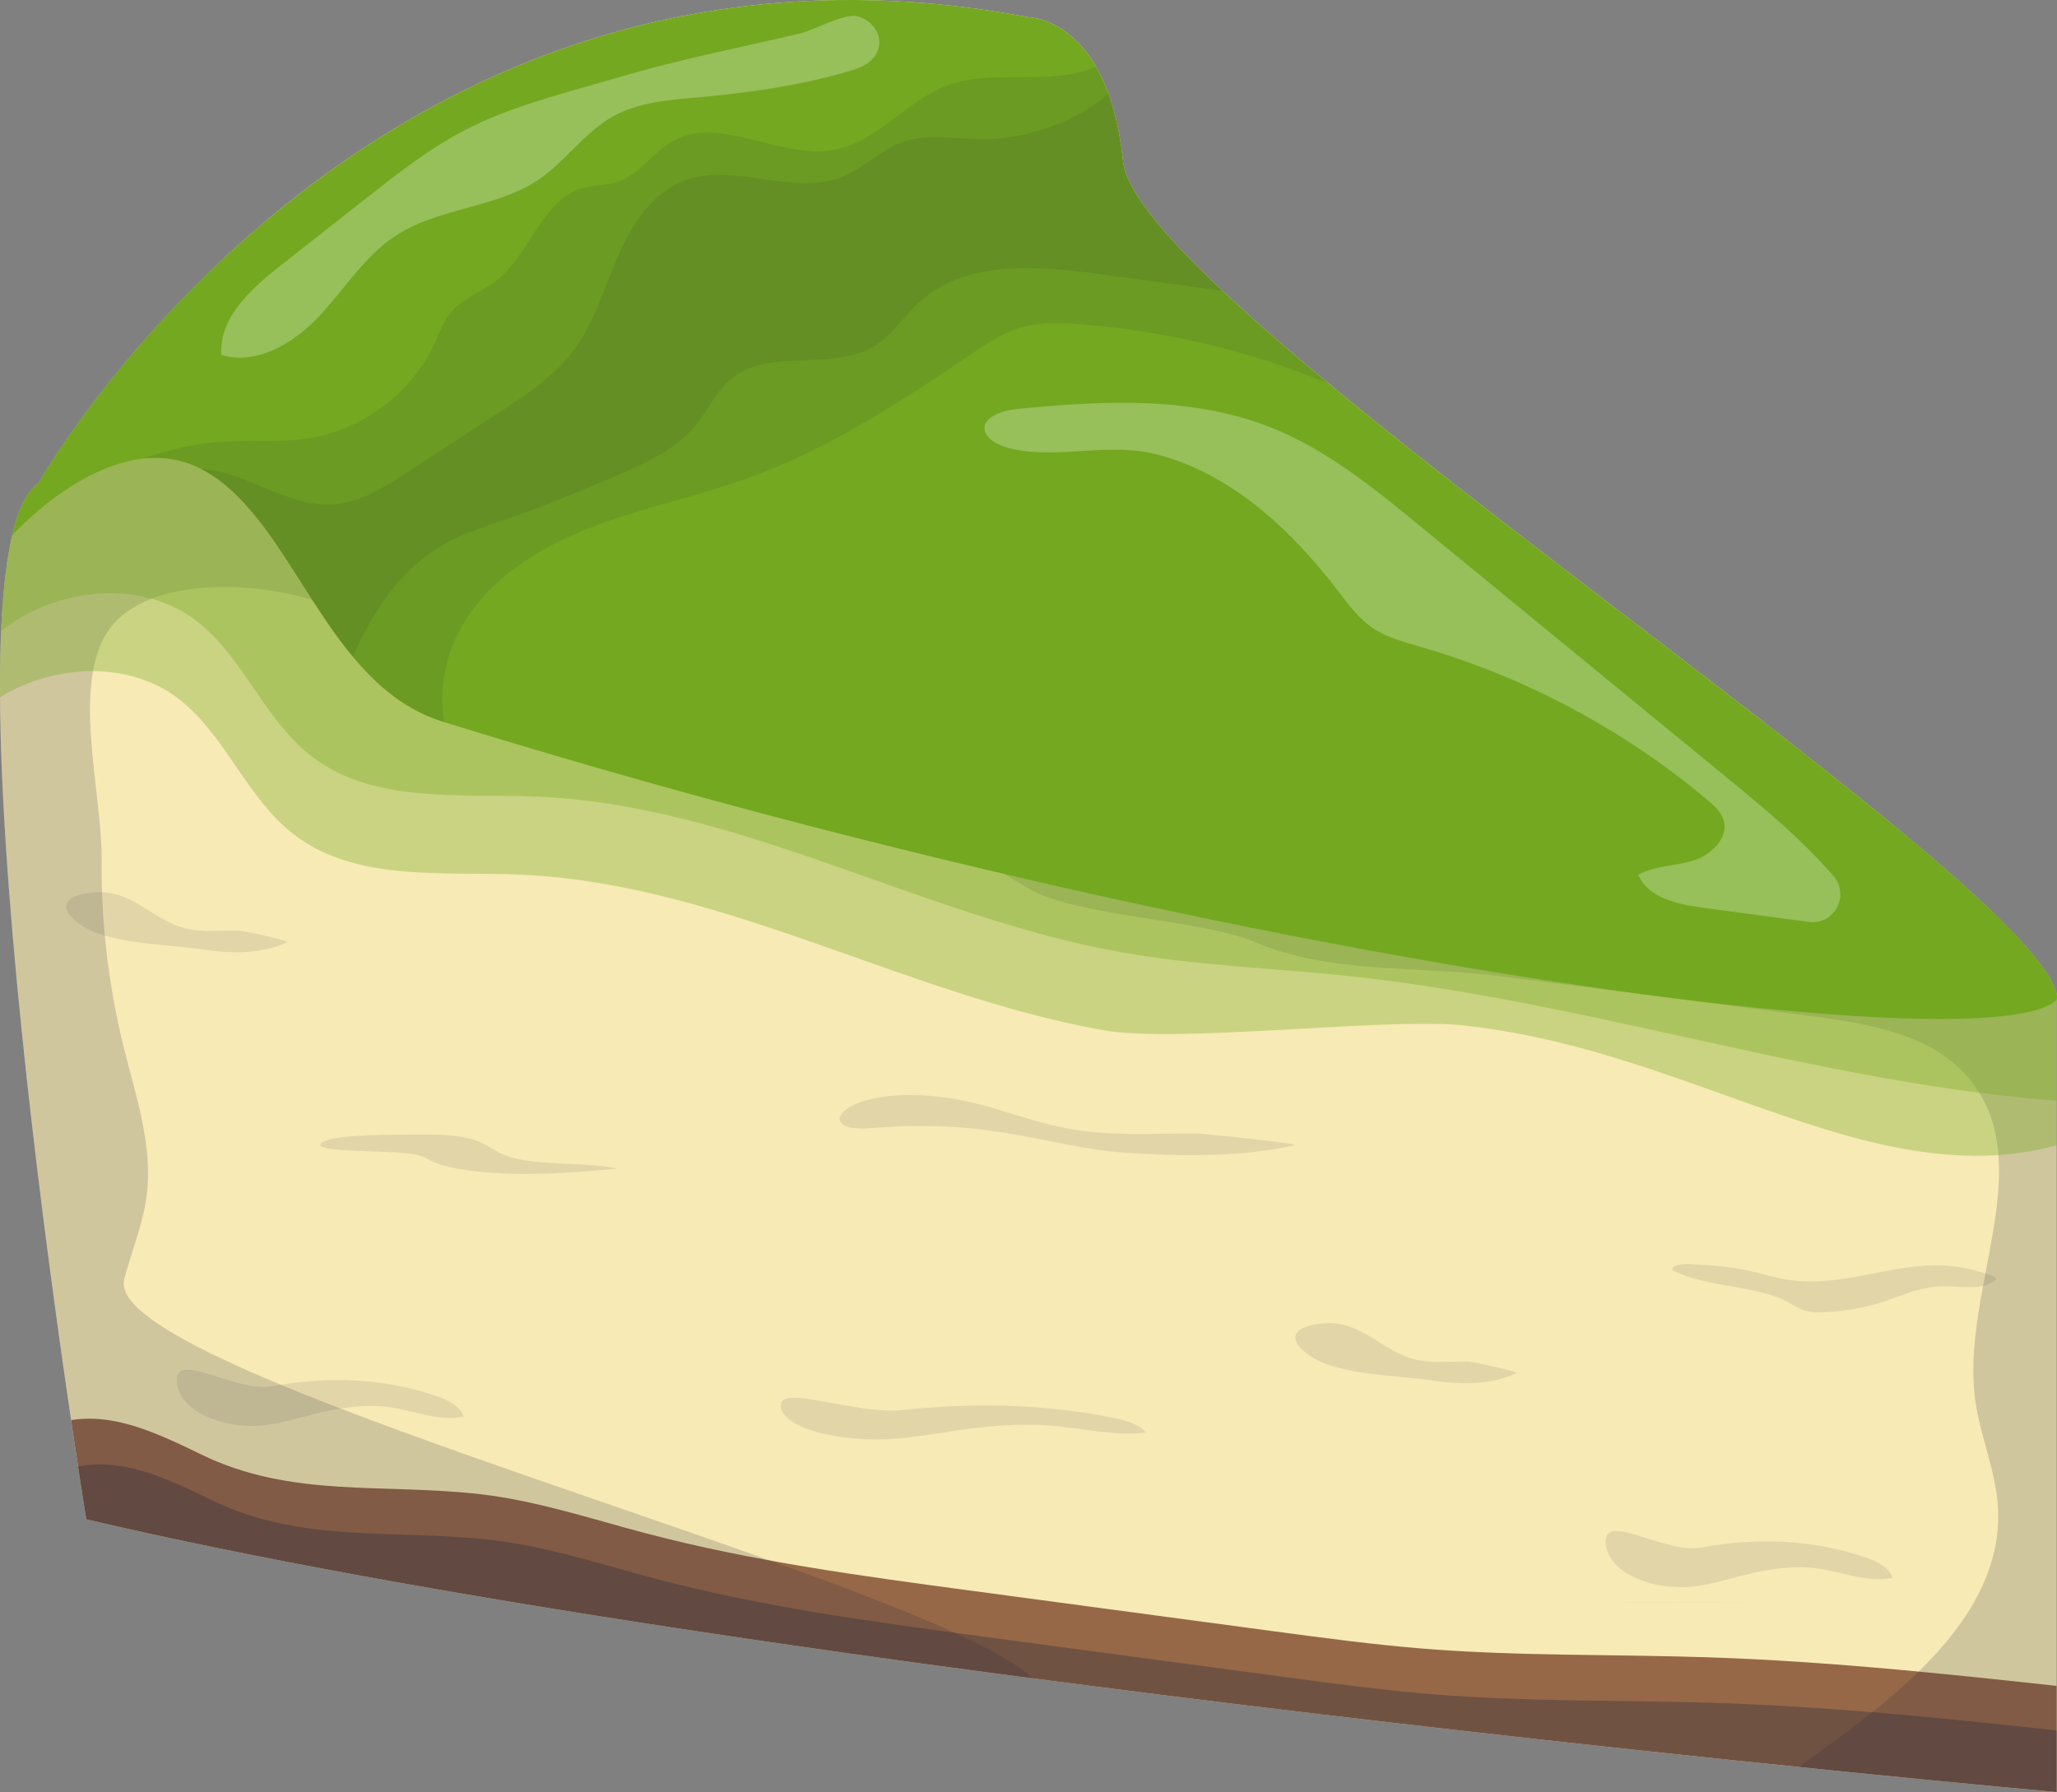 <?xml version="1.0" encoding="UTF-8"?>
<svg id="a" data-name="Layer 1" xmlns="http://www.w3.org/2000/svg" xmlns:xlink="http://www.w3.org/1999/xlink" viewBox="0 0 750 653.4">
  <rect x="0" y="0" width="750" height="653.4" fill="#808080" stroke="none"/>
  <defs>
    <clipPath id="b">
      <path d="M749.87,362.4c-11.43-46.46-334.93-250.94-340.37-303.53-5.44-52.59-34.56-52.59-34.56-52.59C135.45-39.06,14.07,176.13,14.07,176.13c-39.77,27.34,17.4,377.84,17.4,377.84,243.61,57.17,718.39,99.43,718.39,99.43v-288.87c.17-.67.19-1.38,0-2.14Z" fill="#f7eab5"/>
    </clipPath>
    <clipPath id="c">
      <path d="M4.46,195.19s37.56-42.17,70.37-23.42c32.81,18.75,43.66,78.05,86.71,91.4,286.86,88.97,564.89,124.8,588.32,101.36C773.3,341.1,470.89,48.52,440.43,0c-30.47-48.52-86.71-69.62-140.61-62.58C245.91-55.55-35.32,103.81-35.32,103.81L4.46,195.19Z" fill="#73a820"/>
    </clipPath>
  </defs>
  <g>
    <path d="M749.87,362.4c-11.43-46.46-334.93-250.94-340.37-303.53-5.44-52.59-34.56-52.59-34.56-52.59C135.45-39.06,14.07,176.13,14.07,176.13c-39.77,27.34,17.4,377.84,17.4,377.84,243.61,57.17,718.39,99.43,718.39,99.43v-288.87c.17-.67.19-1.38,0-2.14Z" fill="#f7eab5"/>
    <g clip-path="url(#b)">
      <path d="M175.22,544.82c20.46,2.39,40.16,8.94,60.07,14.2,38.95,10.28,78.99,15.65,118.92,21,36.96,4.95,73.92,9.9,110.87,14.86,18.03,2.42,36.07,4.83,54.21,6.28,34.66,2.76,69.51,1.97,104.26,3.15,46.14,1.57,92.07,6.63,137.96,11.69,4.25,16.97,25.04,30,20.16,46.8-3.01,10.35-14.51,15.34-24.8,18.55-41.1,12.8-84,18.6-126.66,24.32-41.1,5.51-82.53,11-123.91,8.24-32.47-2.17-64.37-9.38-96.08-16.69-110.51-25.48-220.69-52.41-330.49-80.78-31.17-8.05-130.1-45.44-75.17-88.76,23.55-18.57,45.25-8.84,68.73,2.62,32.98,16.1,66.72,10.42,101.93,14.53Z" fill="#966848"/>
      <path d="M45.28,466.43c2.68-10.15,6.82-19.96,8.18-30.37,2.38-18.18-3.88-36.21-8.3-54-5.58-22.47-8.31-45.66-8.1-68.81.22-24.47-11.43-64.29,2.98-84.07,14.42-19.77,57.21-17.51,79.86-8.26,7.97,3.26,14.81,8.79,22.59,12.47,14.08,6.65,30.2,6.81,45.75,7.61,77.18,3.95,120.2,43.67,186.75,82.97,17.16,10.13,63.99,11.51,82.28,19.42,27.31,11.8,60.17,8.75,89.68,12.54,37.71,4.84,75.42,9.68,113.13,14.52,21.46,2.75,45.16,6.73,58.58,23.7,24.69,31.26-3.85,76.87,1.52,116.34,1.78,13.07,7.39,25.47,8.26,38.63,2.39,36.25-30.1,64.1-59.41,85.56-22.05,16.14-44.11,32.28-66.16,48.42,42.89,11.23,86.37,22.54,130.71,22.35,44.33-.2,90.37-13.24,121.7-44.61,30.88-30.92,43.74-75.1,53.98-117.58,9.98-41.43,18.26-86.55.83-125.44-15.14-33.76-47.26-56.78-80.29-73.45-47.9-24.17-100.47-38.41-153.72-45.01-51.44-6.38-104.46-5.92-153.4-22.98-37.81-13.18-71.3-36.22-107.35-53.66-46.03-22.27-96.35-35.47-140.43-61.38-28.84-16.95-54.63-39.14-85.01-53.16-68.81-31.78-154.02-15.58-214.17,30.54-16.74,12.83-32.11,28.15-41.44,47.06-9.55,19.35-12.24,41.3-14.02,62.81-5.88,71.23-3.22,143.16,7.91,213.76,5.79,36.76,14.02,73.59,30.64,106.89,10.53,21.1,97.72,127.22,114.66,69.7,5.86-19.88,313.16-3.49,306.91-21.83-11.62-34.06-344.64-114.42-335.07-150.66Z" fill="#23253a" opacity=".18"/>
      <path d="M-24.18,285.79c9.14-37.1,62.12-54.2,91.22-29.45,15.91,13.53,23.51,35.13,40.06,47.88,22.37,17.23,53.62,13.54,81.84,14.66,73.69,2.93,140.54,43.74,213.13,56.72,27.56,4.93,103.44-4.69,131.28-1.73,97.96,10.4,168.66,80.31,250.04,28.83,13.55-20.69-.03-21.3-16.24-39.98-16.21-18.68-39.49-29.4-62.03-39.58-116.31-52.55-232.62-105.1-348.93-157.65-37.61-16.99-75.46-34.07-115.47-44.18-56.83-14.35-116.18-14.21-174.8-13.98-28.77.11-60.79,1.52-81.04,21.96-23.84,24.06-20.6,63.1-14.78,96.46,1.76,10.09,7.46,23.03,17.52,21.1-16.4,10.62-21.68,22.07-11.82,38.94Z" fill="#73a820" opacity=".34"/>
      <path d="M-17.67,257.37c9.14-37.1,62.12-54.2,91.22-29.45,15.91,13.53,23.51,35.13,40.06,47.88,22.37,17.23,53.62,13.54,81.84,14.66,73.69,2.93,140.54,43.74,213.13,56.72,27.56,4.93,55.66,5.78,83.5,8.74,97.96,10.4,192.81,46.8,291.32,46.78,13.55-20.69,6.47-49.72-9.74-68.39-16.21-18.68-39.49-29.4-62.03-39.58-116.31-52.55-232.62-105.1-348.93-157.65-37.61-16.99-75.46-34.07-115.47-44.18-56.83-14.35-116.18-14.21-174.8-13.98-28.77.11-60.79,1.52-81.04,21.96-23.84,24.06-20.6,63.1-14.78,96.46,1.76,10.09,7.46,23.03,17.52,21.1-16.4,10.62-21.68,22.07-11.82,38.94Z" fill="#73a820" opacity=".34"/>
      <g>
        <path d="M4.46,195.19s37.56-42.17,70.37-23.42c32.81,18.75,43.66,78.05,86.71,91.4,286.86,88.97,564.89,124.8,588.32,101.36C773.3,341.1,470.89,48.52,440.43,0c-30.47-48.52-86.71-69.62-140.61-62.58C245.91-55.55-35.32,103.81-35.32,103.81L4.46,195.19Z" fill="#73a820"/>
        <g clip-path="url(#c)">
          <path d="M53.59,177.17c8.38-8.66,22.7-7.11,33.99-2.87,11.28,4.24,22.48,10.63,34.49,9.62,9.53-.8,17.98-6.18,25.99-11.4,11.15-7.26,22.29-14.53,33.44-21.79,10.26-6.69,20.75-13.59,28.01-23.46,7.46-10.15,10.89-22.6,15.93-34.14,5.04-11.54,12.64-23.07,24.48-27.38,18.09-6.59,39.19,5.93,57.06-1.22,8.01-3.2,14.24-10.02,22.4-12.84,8.53-2.95,17.85-1.12,26.87-.92,17.59.39,35.24-5.8,48.73-17.09,3.88-3.25,9.73-6.95,13.31-3.37,1.15,1.15,1.63,2.8,2,4.39,2.48,10.88,1.35,22.62,5.79,32.85,3.53,8.14,10.2,14.43,16.69,20.48,23.45,21.84,46.9,43.68,70.35,65.52-36.76-20.07-77.82-32.22-119.58-35.37-6.95-.52-14.05-.79-20.76,1.07-7.2,1.99-13.5,6.29-19.67,10.49-25.48,17.31-51.65,34.22-80.63,44.66-18.09,6.52-37.06,10.42-55.07,17.16-18.01,6.74-35.56,16.81-46.48,32.64-10.93,15.83-13.73,38.32-2.85,54.18,3.49,5.08,8.26,9.46,10.23,15.3-29.16-4.25-56.86-18.03-77.83-38.73-14.59-14.39-26.18-37.32-15.29-54.68-11.85.17-25.49-8.32-35.48-14.7-1.19-.76-2.51-1.72-2.63-3.12s5.89-6.53,6.55-5.28Z" fill="#23253a" opacity=".1"/>
          <path d="M30.63,187.89c2.92-9.04,11.47-16.8,20.67-20.28,10.54-3.99,21.72-6.28,32.98-6.74,8.92-.36,17.91.41,26.76-.77,20.47-2.72,39.12-16.53,47.68-35.32,1.7-3.74,3.08-7.72,5.7-10.89,4.25-5.13,11.05-7.28,16.34-11.33,12.59-9.64,16.66-29.82,31.95-34.03,4.12-1.13,8.55-.86,12.61-2.22,7.76-2.6,12.45-10.5,19.54-14.59,17.66-10.17,39.81,6.82,59.8,2.85,15.41-3.06,25.87-17.8,40.58-23.31,18.35-6.88,40.77,1.46,57.53-8.69,7.08-4.29,14.14-11.91,21.98-9.28,5.23,1.75,7.9,7.41,9.99,12.52,11.4,27.78,22.8,55.55,34.2,83.33-22.73-3.08-45.46-6.16-68.19-9.23-22.87-3.1-49.16-5.18-66,10.6-5.24,4.91-9.16,11.29-15.17,15.23-15.57,10.2-39.24.58-53.39,12.67-5.07,4.33-7.85,10.71-11.98,15.93-7.72,9.74-19.66,14.96-31.1,19.8-12.1,5.12-24.21,10.25-36.63,14.54-8.28,2.86-16.77,5.38-24.4,9.69-22.97,12.95-34.37,39.49-41.67,64.83-1.34,4.66-3.08,9.93-7.52,11.89-4.56,2.01-9.8-.46-13.94-3.24-17.86-11.98-30.88-30.96-35.63-51.93-7.87-1.59-13.3-10.27-20.54-13.74-8.75-4.2-14.6-5.05-12.91-15.12.18-1.07.44-2.12.78-3.16Z" fill="#23253a" opacity=".1"/>
        </g>
      </g>
      <path d="M179.11,561.49c20.46,2.39,40.16,8.94,60.07,14.2,38.95,10.28,78.99,15.65,118.92,21,36.96,4.95,73.92,9.9,110.87,14.86,18.03,2.42,36.07,4.83,54.21,6.28,34.66,2.76,69.51,1.97,104.26,3.15,46.14,1.57,92.07,6.63,137.96,11.69,4.25,16.97,25.04,30,20.16,46.8-3.01,10.35-14.51,15.34-24.8,18.55-41.1,12.8-84,18.6-126.66,24.32-41.1,5.51-82.53,11-123.91,8.24-32.47-2.17-64.37-9.38-96.08-16.69-110.51-25.48-220.69-52.41-330.49-80.78-31.17-8.05-130.1-45.44-75.17-88.76,23.55-18.57,45.25-8.84,68.73,2.62,32.98,16.1,66.72,10.42,101.93,14.53Z" fill="#23253a" opacity=".33"/>
    </g>
  </g>
  <path d="M422.76,165.93c26.64,7.29,48.03,27.28,64.83,49.2,3.79,4.95,7.51,10.12,12.64,13.67,5.29,3.66,11.67,5.31,17.85,7.1,38.25,11.08,74.13,30.25,104.6,55.9,2.36,1.99,4.8,4.18,5.72,7.13,2.05,6.59-4.53,12.87-11.13,14.88-6.6,2.01-13.93,1.8-19.96,5.16,3.63,8.43,14.26,10.76,23.36,11.98l38.83,5.21c9.25,1.24,15.11-9.61,9.04-16.69-11.45-13.35-25.35-24.83-39.03-36.04-37.22-30.53-74.44-61.05-111.66-91.58-16.87-13.84-34.1-27.89-54.37-35.96-28.76-11.45-60.88-9.83-91.69-6.88-17.29,1.66-16.46,12.01-1.63,14.92,16.96,3.33,34.83-2.87,52.61,2Z" fill="#fff" opacity=".26"/>
  <path d="M229.98,26.93c-5.77,1.65-11.53,3.3-17.3,4.95-14.52,4.16-29.15,8.35-42.59,15.25-13.24,6.79-25.02,16.05-36.72,25.25-10.47,8.23-20.93,16.46-31.4,24.7-10.59,8.33-22.24,18.92-21.27,32.35,12.96,3.87,26.52-4.35,35.77-14.22,9.25-9.87,16.54-21.9,27.86-29.3,15.72-10.28,36.67-9.94,52.2-20.51,9.72-6.62,16.54-17.04,26.78-22.83,9.51-5.38,20.84-6.14,31.72-7.11,18.29-1.64,36.56-4.26,54.19-9.4,3.39-.99,6.95-2.19,9.22-4.9,5.05-6.02.63-13.93-6.17-15.28-4.75-.94-15.44,5.07-20.35,6.24-20.7,4.96-41.4,8.92-61.94,14.8Z" fill="#fff" opacity=".26"/>
  <path d="M153.08,413.67c4.7,0,9.59.07,13.74.62,11.96,1.61,11.82,6.19,22.24,8.38,10,2.1,26.22,1.28,36.15,3.4-11.57,1.15-23.78,2.12-36.2,1.96-12.42-.17-25.18-1.67-31.08-4.43-1.99-.93-3.29-2.02-6.6-2.67-2.26-.44-5.15-.62-7.94-.78-10.66-.62-31.72-.38-25.5-3.86,4.87-2.73,26.14-2.6,35.19-2.61Z" fill="#23253a" opacity=".1"/>
  <path d="M552.96,500.65c-9.15,4.4-20.32,4.25-30.64,2.72-12.84-1.9-34.56-2.03-44.53-8.88-9.14-6.27-6.48-11.15,5.24-11.99,13.64-.98,20.92,10.41,33.2,13.25,6.33,1.46,12.96.56,19.4.73,1.66.04,18.14,3.78,17.34,4.17Z" fill="#23253a" opacity=".1"/>
  <path d="M104.76,343.51c-9.15,4.4-20.32,4.25-30.64,2.72-12.84-1.9-34.56-2.03-44.53-8.88-9.14-6.27-6.48-11.15,5.24-11.99,13.64-.98,20.92,10.41,33.2,13.25,6.33,1.46,12.96.56,19.4.73,1.66.04,18.14,3.78,17.34,4.17Z" fill="#23253a" opacity=".1"/>
  <path d="M472.25,417.5c-18.81,4.4-41.75,4.25-62.95,2.72-26.37-1.9-47.65-12.63-91.5-8.88-19.72,1.69-13.31-11.15,10.76-11.99,28.03-.98,42.99,10.41,68.21,13.25,13,1.46,26.62.56,39.85.73,3.42.04,37.27,3.78,35.63,4.17Z" fill="#23253a" opacity=".1"/>
  <path d="M637.75,584.31c-5.41.03-12,.03-18.1.02-7.58-.01-20.41-.02-26.3-.07-5.4-.05-3.83-.08,3.09-.09,8.06,0,12.36.08,19.61.1,3.74.01,7.65,0,11.46,0,.98,0,10.71.03,10.24.03Z" fill="#23253a" opacity=".1"/>
  <path d="M655.44,467.05c-6.86-.54-13.06-2.78-19.66-4.1-6.52-1.3-13.38-1.7-20.19-2.05-2.68-.14-6.59.63-5.76,2.26,11.83,6.27,30.23,5.29,42.04,11.58,2.25,1.2,4.27,2.66,7.01,3.34,2.21.55,4.66.51,7.02.38,7.98-.46,15.81-2.01,22.8-4.52,5.89-2.11,10.86-4.22,17.67-4.84,4.99-.45,13.69,1.16,18.17-.63,6.29-2.51,2.37-3.34-4.01-5.12-23.36-6.53-42.4,5.51-65.09,3.7Z" fill="#23253a" opacity=".1"/>
  <path d="M159.16,509.04c4.05,1.39,8.46,3.44,9.92,7.46-8.88,1.91-17.84-2.06-26.83-3.36-9.36-1.36-18.91.21-28.07,2.54-6.69,1.7-13.34,3.83-20.24,4.18-14.64.74-29.5-6.26-29.5-16.72s21.63,4.66,34.68,2.31c20.23-3.64,40.44-3.12,60.03,3.59Z" fill="#23253a" opacity=".1"/>
  <path d="M405.02,516.8c5.15,1.03,10.75,2.54,12.61,5.53-11.28,1.41-22.66-1.53-34.08-2.49-11.89-1.01-24.02.15-35.67,1.88-8.5,1.26-16.96,2.84-25.71,3.1-18.6.55-37.48-4.64-37.48-12.39s27.49,3.45,44.06,1.71c25.71-2.7,51.38-2.32,76.28,2.66Z" fill="#23253a" opacity=".1"/>
  <path d="M680.16,567.86c4.05,1.39,8.46,3.44,9.92,7.46-8.88,1.91-17.84-2.06-26.83-3.36-9.36-1.36-18.91.21-28.07,2.54-6.69,1.7-13.34,3.83-20.24,4.18-14.64.74-29.5-6.26-29.5-16.72s21.63,4.66,34.68,2.31c20.23-3.64,40.44-3.12,60.03,3.59Z" fill="#23253a" opacity=".1"/>
</svg>